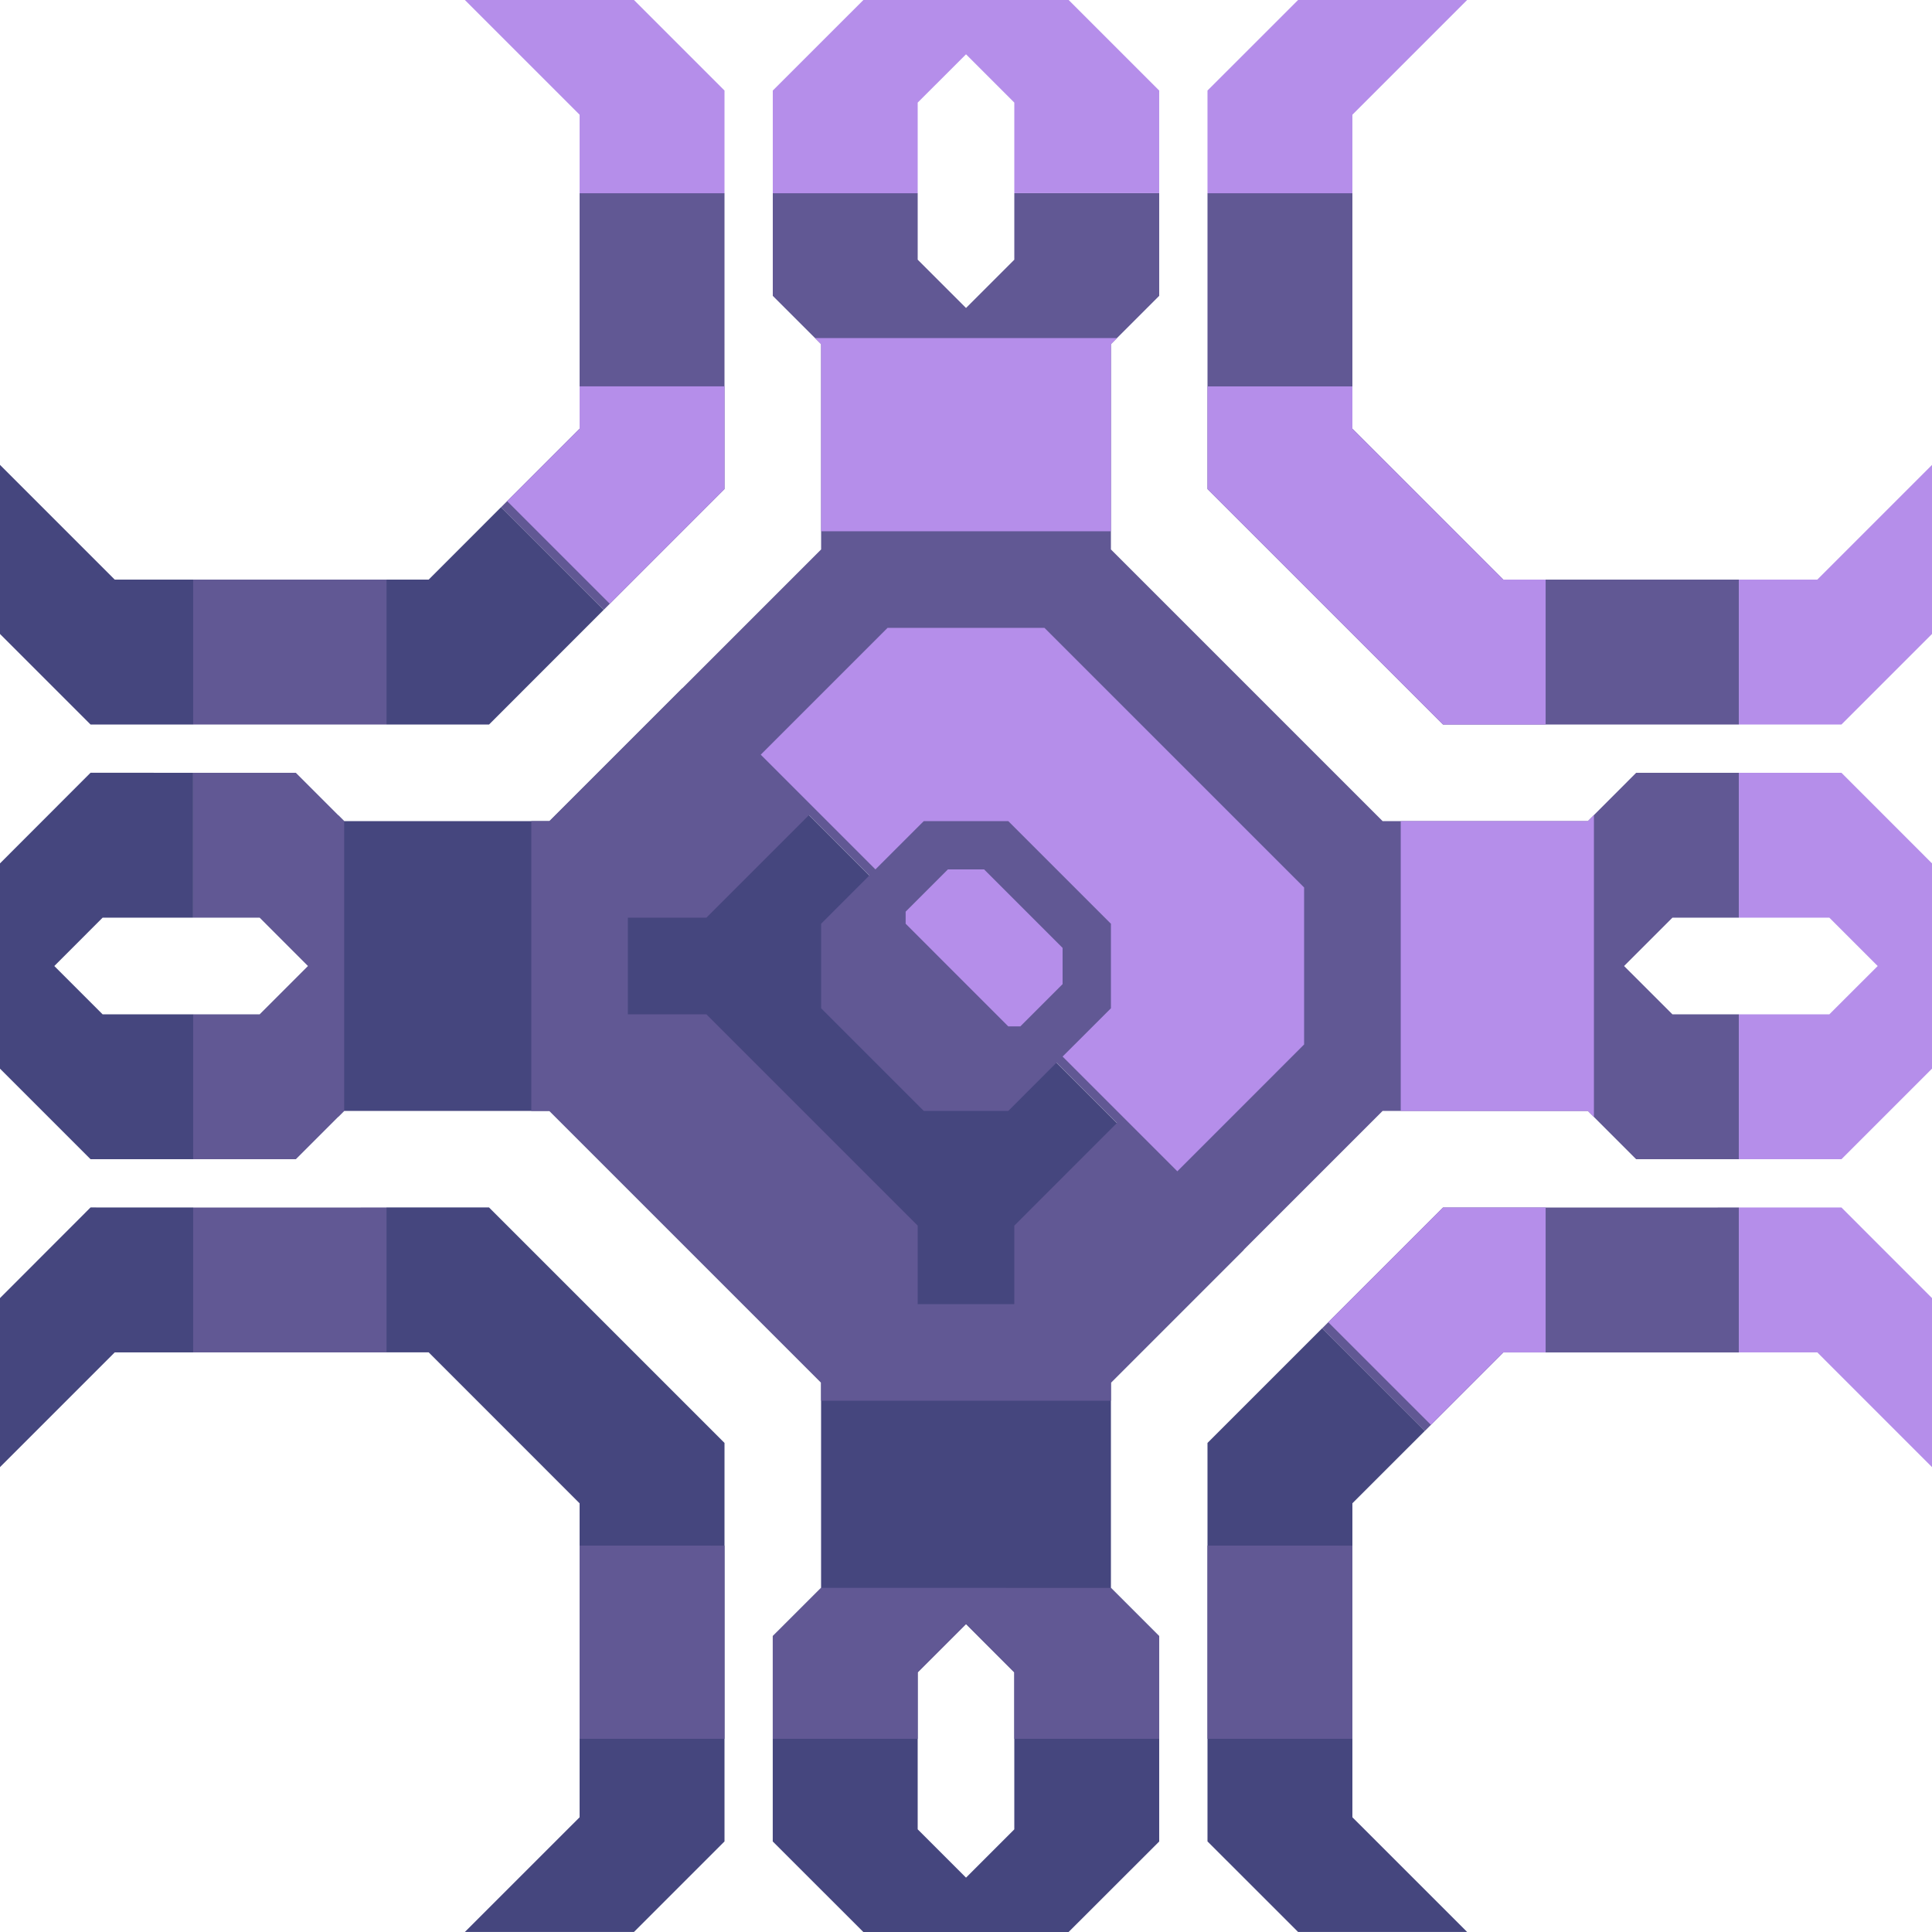 <svg width="160" height="160" viewBox="0 0 42.333 42.333" xml:space="preserve" xmlns="http://www.w3.org/2000/svg"><g style="display:inline"><path style="display:inline;fill:#45467e;fill-opacity:1;fill-rule:evenodd;stroke-width:0;stroke-linejoin:round" d="M0 10.186v3.705l1.984 1.984h2.25V12.7h-1.72Zm10.98.926L9.393 12.7h-.926v3.175h2.249l2.513-2.514zm3.969 3.97-2.91 2.91H7.54l-.133-.133v6.615l.133-.132h4.498l5.953 5.953v4.498l-1.059 1.058v4.498l1.985 1.984h4.498L25.4 40.35v-4.498l-1.058-1.058v-4.498l2.91-2.91zm-12.965 1.85L0 18.918v4.498L1.984 25.4h2.25v-3.175H2.248L1.19 21.167l1.058-1.059h1.984v-3.175zm0 9.525L0 28.443v3.704l2.514-2.514h1.72v-3.175zm6.483 0v3.175h.926L12.7 32.94v6.879l-2.514 2.513h3.705l1.984-1.984v-8.731l-5.16-5.16zm20.505 2.646-2.514 2.514v8.731l1.985 1.984h3.704l-2.514-2.513v-6.88l1.588-1.587zm-7.805 6.482 1.058 1.059v3.44l-1.058 1.058-1.059-1.059v-3.44Z"/><path style="display:inline;fill:#615894;fill-opacity:1;fill-rule:evenodd;stroke-width:0;stroke-linejoin:round" d="M12.7 4.233v5.16l-1.72 1.72 2.25 2.248 2.645-2.645V4.233Zm4.233 0v2.25l1.059 1.058v4.498l-5.953 5.953h-.397v6.35h.397l5.953 5.953v.397h6.35v-.397l5.953-5.953h4.498L35.85 25.4h2.25v-3.175h-1.455l-1.059-1.058 1.059-1.059H38.1v-3.175h-2.249l-1.058 1.059h-4.498l-5.953-5.953V7.54L25.4 6.482V4.233h-3.175V5.69l-1.058 1.058-1.059-1.058V4.233Zm9.525 0v6.483l5.16 5.159H38.1V12.7h-5.16l-3.307-3.307v-5.16ZM4.233 12.7v3.175h4.234V12.7zm0 4.233v3.175H5.69l1.058 1.059-1.058 1.058H4.233V25.4h2.25l1.058-1.058v-6.35l-1.059-1.059Zm13.494.926 1.323 1.323-1.058 1.059v1.852l2.249 2.249h1.852l1.058-1.059 1.323 1.323-2.249 2.25v1.719h-2.117v-1.72l-4.63-4.63h-1.72v-2.117h1.72zm-13.494 8.6v3.174h4.234v-3.175zm27.385 0-2.646 2.645 2.249 2.25 1.72-1.72H38.1v-3.176zM12.7 33.866V38.1h3.175v-4.233zm13.758 0V38.1h3.175v-4.233zm-8.466.926-1.059 1.058v2.25h3.175v-1.455l1.059-1.059 1.058 1.059V38.1H25.4v-2.249l-1.058-1.058z"/><g style="stroke-width:1;stroke-dasharray:none;fill:#b58eea;fill-opacity:1"><path style="display:inline;fill:#b58eea;fill-opacity:1;fill-rule:evenodd;stroke-width:1;stroke-linejoin:round;stroke-dasharray:none" d="M10.186 0 12.7 2.514v1.72h3.175v-2.25L13.891 0h-3.705zm8.732 0-1.985 1.984v2.25h3.175V2.248l1.059-1.058 1.058 1.058v1.984H25.4V1.984L23.416 0h-4.498zm9.525 0-1.985 1.984v2.25h3.175v-1.72L32.147 0h-3.704zM17.859 7.408l.133.133v4.1h6.35v-4.1l.132-.133h-6.615zM12.7 8.467v.926l-1.588 1.587 2.25 2.25 2.513-2.514v-2.25H12.7zm13.758 0v2.249l5.16 5.159h2.249V12.7h-.926l-3.308-3.307v-.926h-3.175zm15.875 1.72L39.82 12.7H38.1v3.175h2.249l1.984-1.984v-3.705zm-22.886 3.571-2.778 2.778 2.513 2.514 1.059-1.058h1.852l2.249 2.249v1.852l-1.059 1.058 2.514 2.514 2.778-2.779v-3.44l-5.689-5.688h-3.44zM38.1 16.933v3.175h1.984l1.059 1.059-1.059 1.058H38.1V25.4h2.249l1.984-1.984v-4.498l-1.984-1.985H38.1zm-3.175.926-.132.133h-4.101v6.35h4.1l.133.132v-6.615zm-3.307 8.6-2.514 2.513 2.25 2.249 1.587-1.588h.926v-3.175h-2.25zm6.482 0v3.174h1.72l2.513 2.514v-3.704l-1.984-1.985H38.1z"/><path style="opacity:1;fill:#b58eea;fill-opacity:1;fill-rule:evenodd;stroke-width:1;stroke-linejoin:round;stroke-dasharray:none" d="m19.844 20.24 2.249 2.25h.264l.926-.926v-.794l-1.72-1.72h-.793l-.926.926z"/></g></g></svg>